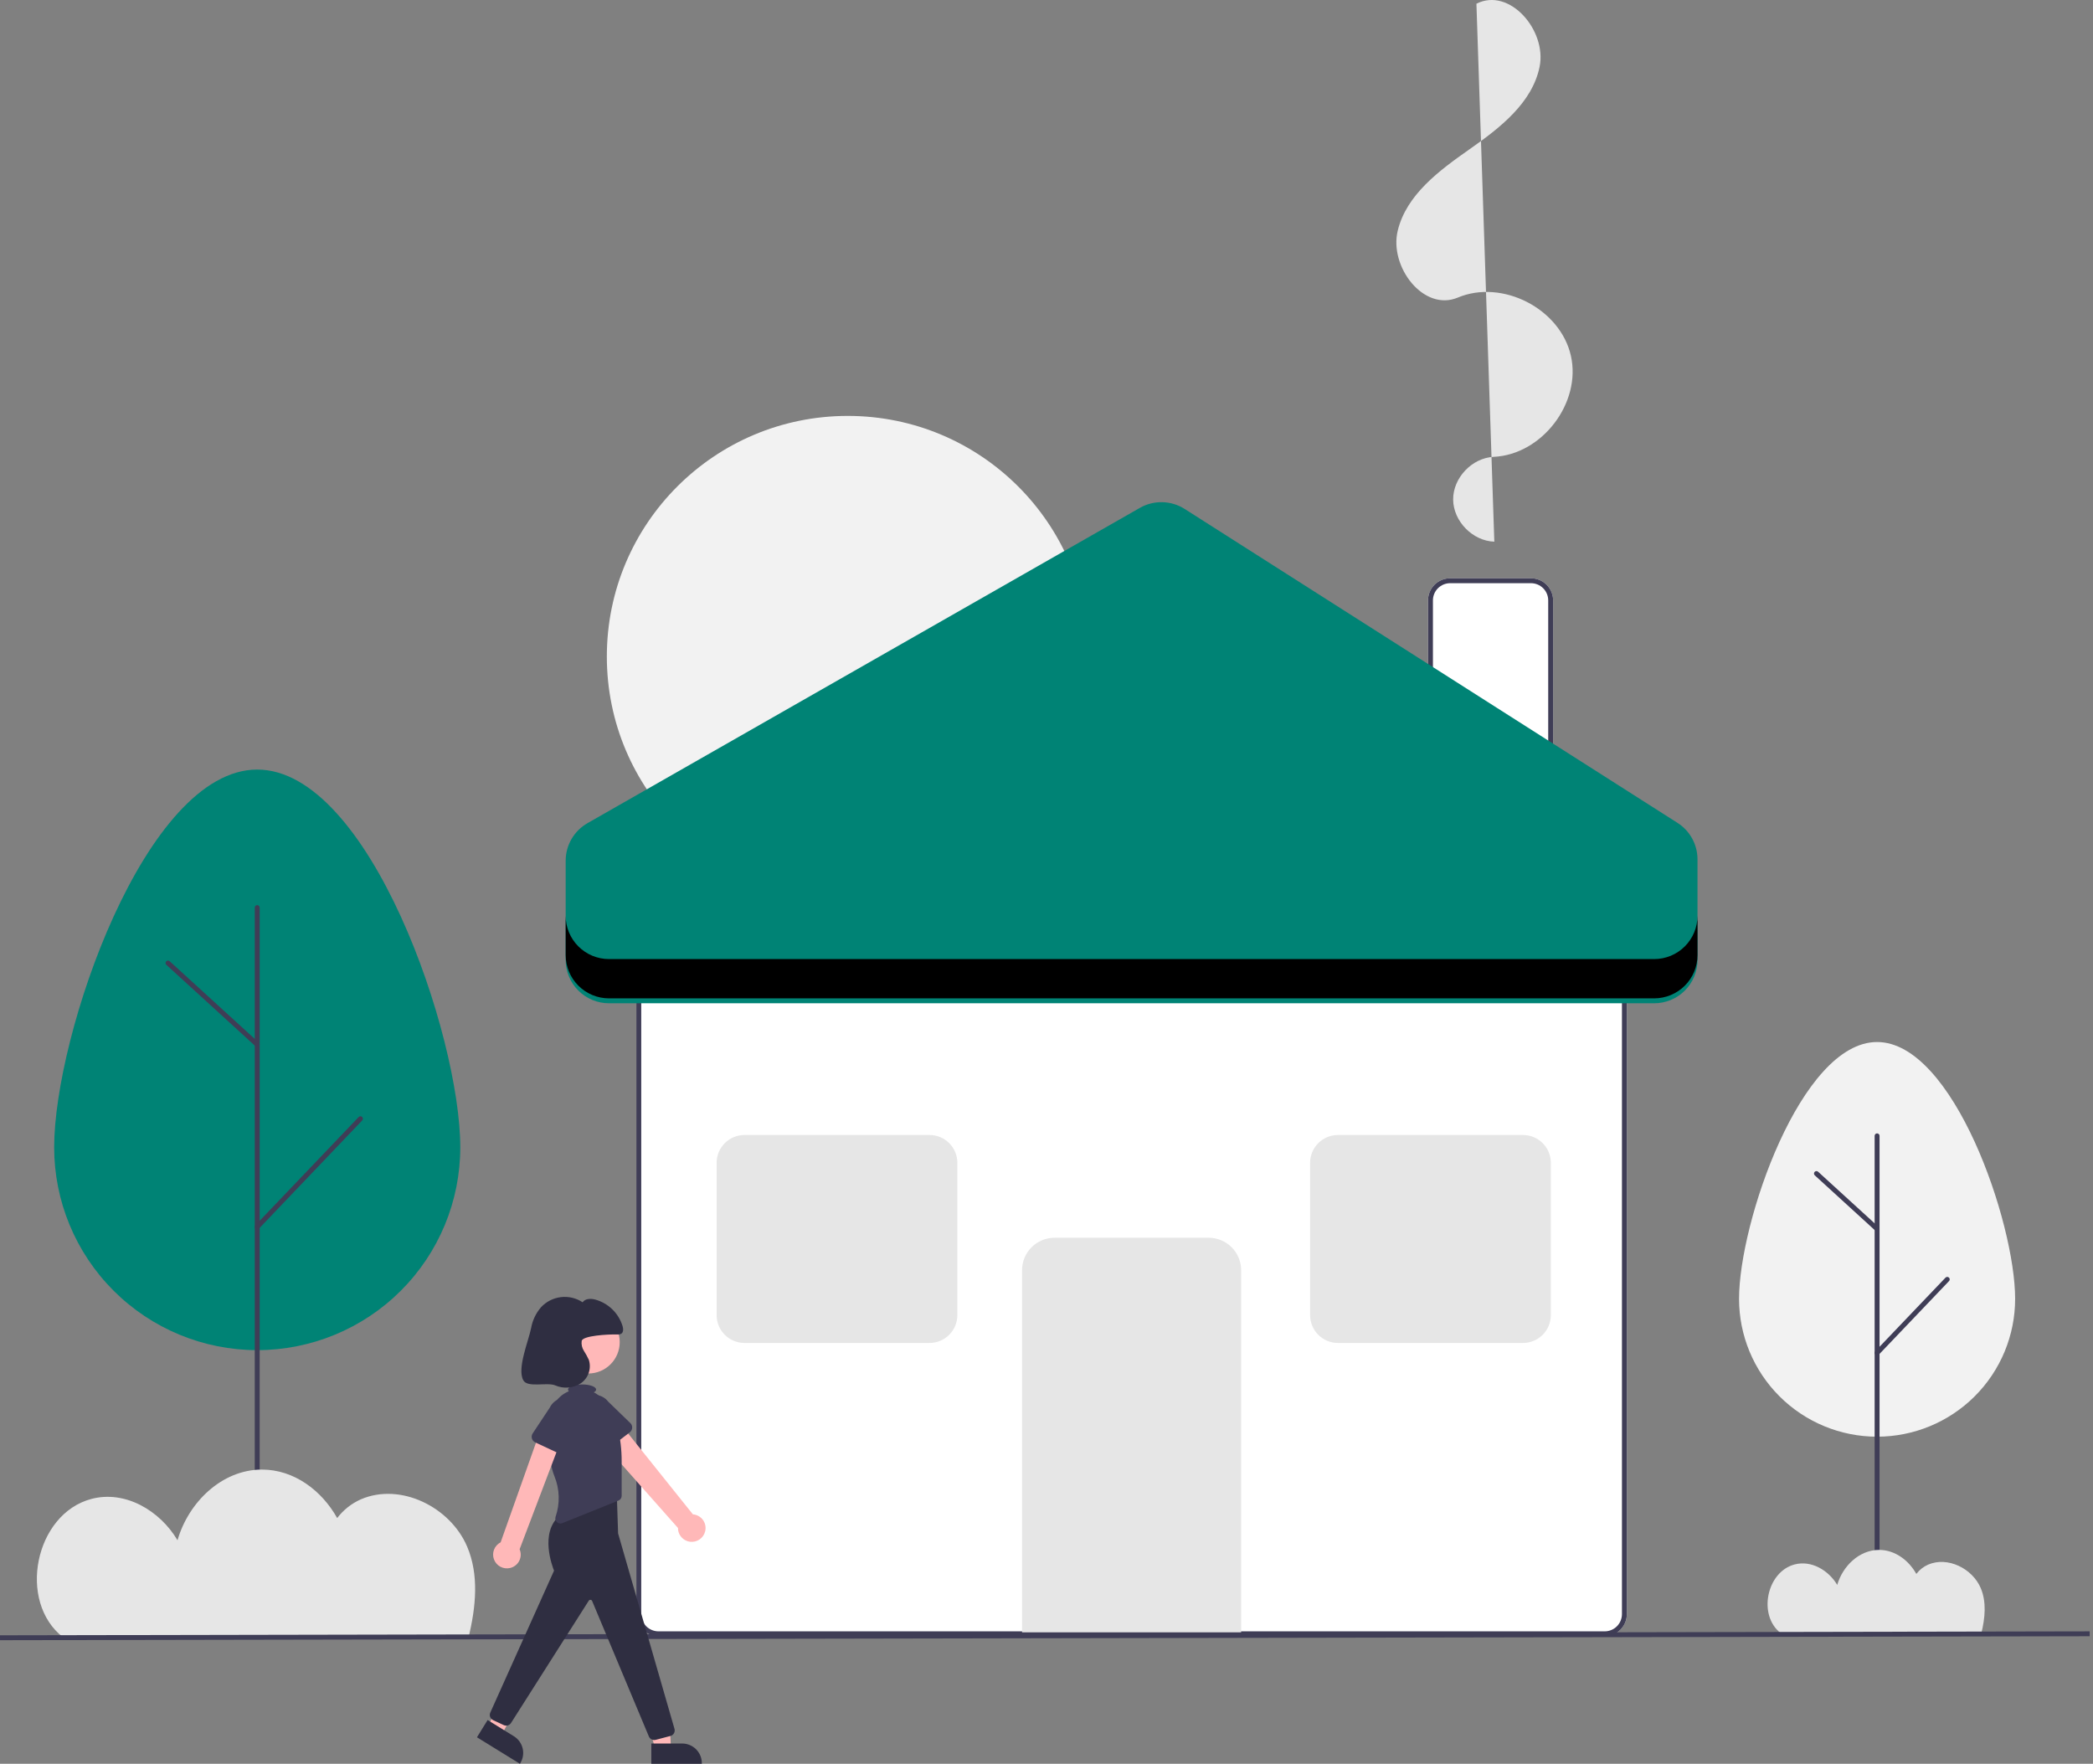 <svg width="178" height="150" viewBox="0 0 178 150" fill="none" xmlns="http://www.w3.org/2000/svg">
<rect x="0" y="0" width="178" height="150" fill="#808080" stroke="none"/>
<path d="M136.475 139.153H55.999C55.5 139.153 55.022 138.954 54.669 138.602C54.316 138.25 54.117 137.772 54.117 137.274V82.394C54.117 81.896 54.316 81.418 54.669 81.066C55.022 80.714 55.5 80.516 55.999 80.515H136.475C136.974 80.516 137.452 80.714 137.805 81.066C138.158 81.418 138.356 81.896 138.357 82.394V137.274C138.356 137.772 138.158 138.25 137.805 138.602C137.452 138.954 136.974 139.153 136.475 139.153Z" fill="white"/>
<path d="M136.475 139.153H55.999C55.5 139.153 55.022 138.954 54.669 138.602C54.316 138.25 54.117 137.772 54.117 137.274V82.394C54.117 81.896 54.316 81.418 54.669 81.066C55.022 80.714 55.5 80.516 55.999 80.515H136.475C136.974 80.516 137.452 80.714 137.805 81.066C138.158 81.418 138.356 81.896 138.357 82.394V137.274C138.356 137.772 138.158 138.25 137.805 138.602C137.452 138.954 136.974 139.153 136.475 139.153ZM55.999 80.933C55.611 80.933 55.239 81.087 54.964 81.361C54.69 81.635 54.536 82.007 54.535 82.394V137.274C54.536 137.661 54.69 138.033 54.964 138.307C55.239 138.581 55.611 138.735 55.999 138.736H136.475C136.863 138.735 137.235 138.581 137.51 138.307C137.784 138.033 137.938 137.661 137.939 137.274V82.394C137.938 82.007 137.784 81.635 137.51 81.361C137.235 81.087 136.863 80.933 136.475 80.933H55.999Z" fill="#3F3D56"/>
<path d="M105.553 138.823H86.921V108.019C86.922 107.289 87.213 106.588 87.73 106.072C88.248 105.555 88.949 105.265 89.68 105.264H102.793C103.525 105.265 104.226 105.555 104.744 106.072C105.261 106.588 105.552 107.289 105.553 108.019V138.823Z" fill="#E6E6E6"/>
<path d="M132.086 68.817H121.446V51.059C121.447 50.56 121.645 50.083 121.998 49.731C122.351 49.378 122.829 49.18 123.328 49.179H130.204C130.703 49.18 131.182 49.378 131.534 49.731C131.887 50.083 132.086 50.56 132.086 51.059V68.817Z" fill="white"/>
<path d="M132.086 68.817H121.446V51.059C121.447 50.56 121.645 50.083 121.998 49.731C122.351 49.378 122.829 49.18 123.328 49.179H130.204C130.703 49.18 131.182 49.378 131.534 49.731C131.887 50.083 132.086 50.56 132.086 51.059V68.817ZM121.864 68.399H131.668V51.059C131.668 50.671 131.513 50.3 131.239 50.026C130.964 49.752 130.592 49.598 130.204 49.597H123.328C122.94 49.598 122.568 49.752 122.293 50.026C122.019 50.3 121.865 50.671 121.864 51.059V68.399Z" fill="#3F3D56"/>
<path d="M72.097 76.294C83.413 76.294 92.586 67.133 92.586 55.833C92.586 44.532 83.413 35.371 72.097 35.371C60.782 35.371 51.609 44.532 51.609 55.833C51.609 67.133 60.782 76.294 72.097 76.294Z" fill="#F2F2F2"/>
<path d="M127.085 46.066C125.24 46.008 123.597 44.328 123.584 42.484C123.571 40.64 125.189 38.936 127.033 38.852C131.14 38.665 134.502 34.264 133.598 30.259C132.695 26.254 127.767 23.719 123.977 25.308C121.07 26.527 118.132 22.686 118.869 19.624C119.606 16.562 122.394 14.505 124.974 12.695C127.554 10.884 130.314 8.758 130.937 5.671C131.56 2.584 128.372 -1.114 125.563 0.317" fill="#E6E6E6"/>
<path d="M79.052 114.212H63.314C62.686 114.211 62.084 113.962 61.64 113.518C61.196 113.075 60.947 112.474 60.946 111.847V98.889C60.947 98.263 61.196 97.662 61.64 97.218C62.084 96.775 62.686 96.526 63.314 96.525H79.052C79.68 96.526 80.281 96.775 80.725 97.218C81.169 97.662 81.419 98.263 81.42 98.889V111.847C81.419 112.474 81.169 113.075 80.725 113.518C80.281 113.962 79.68 114.211 79.052 114.212Z" fill="#E6E6E6"/>
<path d="M129.524 114.212H113.786C113.158 114.211 112.557 113.962 112.113 113.518C111.669 113.075 111.419 112.474 111.418 111.847V98.889C111.419 98.263 111.669 97.662 112.113 97.218C112.557 96.775 113.158 96.526 113.786 96.525H129.524C130.152 96.526 130.754 96.775 131.198 97.218C131.642 97.662 131.891 98.263 131.892 98.889V111.847C131.891 112.474 131.642 113.075 131.198 113.518C130.754 113.962 130.152 114.211 129.524 114.212Z" fill="#E6E6E6"/>
<path d="M48.108 81.644V73.2C48.108 72.551 48.28 71.914 48.606 71.353C48.932 70.792 49.401 70.327 49.965 70.005L96.942 43.191C97.525 42.858 98.188 42.691 98.859 42.708C99.531 42.724 100.185 42.923 100.751 43.284L142.662 69.98C143.184 70.312 143.614 70.771 143.912 71.313C144.209 71.856 144.365 72.464 144.365 73.082V81.644C144.365 82.62 143.977 83.555 143.286 84.246C142.595 84.936 141.658 85.323 140.681 85.323H51.793C50.816 85.323 49.879 84.936 49.188 84.246C48.497 83.555 48.108 82.62 48.108 81.644Z" fill="#008375"/>
<path d="M140.681 81.564H51.793C50.816 81.564 49.879 81.176 49.188 80.486C48.497 79.796 48.108 78.86 48.108 77.884V81.225C48.108 82.201 48.497 83.137 49.188 83.827C49.879 84.517 50.816 84.905 51.793 84.905H140.681C141.658 84.905 142.595 84.517 143.286 83.827C143.977 83.137 144.365 82.201 144.365 81.225V77.884C144.365 78.86 143.977 79.796 143.286 80.486C142.595 81.176 141.658 81.564 140.681 81.564Z" fill="black"/>
<path d="M147.898 110.458C147.898 103.983 153.154 88.618 159.638 88.618C166.121 88.618 171.378 103.983 171.378 110.458C171.378 113.568 170.141 116.55 167.939 118.748C165.737 120.947 162.751 122.182 159.638 122.182C156.524 122.182 153.538 120.947 151.337 118.748C149.135 116.55 147.898 113.568 147.898 110.458Z" fill="#F2F2F2"/>
<path d="M159.638 138.904C159.582 138.904 159.529 138.882 159.49 138.843C159.451 138.804 159.429 138.751 159.429 138.695V96.597C159.429 96.542 159.451 96.488 159.49 96.449C159.529 96.41 159.582 96.388 159.638 96.388C159.693 96.388 159.746 96.41 159.786 96.449C159.825 96.488 159.847 96.542 159.847 96.597V138.695C159.847 138.751 159.825 138.804 159.786 138.843C159.746 138.882 159.693 138.904 159.638 138.904Z" fill="#3F3D56"/>
<path d="M159.638 115.266C159.597 115.266 159.557 115.254 159.523 115.231C159.488 115.209 159.462 115.177 159.446 115.139C159.429 115.102 159.425 115.06 159.432 115.02C159.439 114.98 159.458 114.942 159.486 114.913L165.454 108.659C165.473 108.639 165.496 108.623 165.521 108.612C165.546 108.601 165.573 108.595 165.601 108.594C165.628 108.593 165.655 108.598 165.681 108.608C165.707 108.618 165.73 108.633 165.75 108.652C165.77 108.67 165.786 108.693 165.797 108.718C165.808 108.743 165.814 108.77 165.815 108.798C165.815 108.825 165.811 108.852 165.801 108.878C165.791 108.904 165.776 108.927 165.757 108.947L159.789 115.201C159.77 115.221 159.746 115.238 159.72 115.249C159.694 115.26 159.666 115.266 159.638 115.266Z" fill="#3F3D56"/>
<path d="M159.638 104.721C159.585 104.721 159.535 104.702 159.497 104.667L154.339 99.957C154.319 99.939 154.302 99.917 154.291 99.892C154.279 99.867 154.272 99.84 154.271 99.813C154.27 99.785 154.274 99.758 154.283 99.732C154.293 99.706 154.307 99.682 154.326 99.662C154.344 99.642 154.367 99.625 154.392 99.614C154.416 99.602 154.443 99.596 154.471 99.594C154.498 99.593 154.526 99.597 154.552 99.607C154.578 99.616 154.601 99.631 154.621 99.649L159.779 104.358C159.81 104.387 159.832 104.424 159.841 104.465C159.851 104.506 159.848 104.549 159.833 104.588C159.817 104.627 159.791 104.661 159.756 104.685C159.721 104.709 159.68 104.721 159.638 104.721Z" fill="#3F3D56"/>
<path d="M4.606 97.575C4.606 88.05 12.338 65.447 21.875 65.447C31.413 65.447 39.145 88.05 39.145 97.575C39.145 102.149 37.326 106.536 34.087 109.77C30.848 113.005 26.456 114.822 21.875 114.822C17.295 114.822 12.903 113.005 9.664 109.77C6.425 106.536 4.606 102.149 4.606 97.575Z" fill="#008375"/>
<path d="M21.875 139.322C21.82 139.322 21.767 139.3 21.728 139.26C21.688 139.221 21.666 139.168 21.666 139.113V77.184C21.666 77.129 21.688 77.076 21.728 77.037C21.767 76.998 21.82 76.976 21.875 76.976C21.931 76.976 21.984 76.998 22.023 77.037C22.062 77.076 22.084 77.129 22.084 77.184V139.113C22.084 139.168 22.062 139.221 22.023 139.26C21.984 139.3 21.931 139.322 21.875 139.322Z" fill="#3F3D56"/>
<path d="M21.875 104.549C21.834 104.549 21.794 104.537 21.76 104.514C21.726 104.492 21.699 104.46 21.683 104.422C21.667 104.384 21.662 104.343 21.67 104.303C21.677 104.263 21.696 104.225 21.724 104.196L30.503 94.996C30.541 94.956 30.594 94.932 30.649 94.931C30.705 94.93 30.758 94.95 30.799 94.989C30.839 95.027 30.862 95.079 30.863 95.135C30.865 95.19 30.844 95.244 30.806 95.284L22.027 104.484C22.007 104.504 21.984 104.521 21.958 104.532C21.932 104.543 21.904 104.549 21.875 104.549Z" fill="#3F3D56"/>
<path d="M21.875 89.037C21.823 89.037 21.773 89.018 21.734 88.983L14.148 82.055C14.107 82.018 14.082 81.966 14.08 81.911C14.077 81.855 14.097 81.801 14.134 81.76C14.172 81.719 14.224 81.695 14.279 81.693C14.335 81.69 14.389 81.71 14.43 81.747L22.017 88.674C22.048 88.703 22.069 88.74 22.079 88.781C22.089 88.822 22.086 88.865 22.07 88.904C22.055 88.943 22.028 88.977 21.994 89.001C21.959 89.025 21.918 89.037 21.875 89.037Z" fill="#3F3D56"/>
<path d="M151.437 138.883C151.457 138.899 151.478 138.912 151.498 138.927H168.498C168.832 137.579 168.949 136.23 168.452 135.058C167.743 133.389 165.644 132.346 163.976 133.063C163.581 133.238 163.237 133.51 162.976 133.854C162.324 132.688 161.155 131.81 159.805 131.811C158.114 131.812 156.708 133.193 156.249 134.788C155.51 133.543 154.051 132.672 152.624 133.047C150.239 133.673 149.485 137.377 151.437 138.883Z" fill="#E6E6E6"/>
<path d="M5.382 139.256C5.422 139.287 5.464 139.315 5.505 139.345H39.825C40.497 136.624 40.735 133.9 39.73 131.534C38.299 128.164 34.063 126.06 30.696 127.507C29.898 127.859 29.203 128.408 28.676 129.103C27.36 126.75 25 124.977 22.275 124.979C18.861 124.981 16.023 127.769 15.097 130.989C13.605 128.475 10.659 126.718 7.779 127.474C2.963 128.738 1.442 136.215 5.382 139.256Z" fill="#E6E6E6"/>
<path d="M177.717 138.737L0 139.073L0.001 139.49L177.717 139.154L177.717 138.737Z" fill="#3F3D56"/>
<path d="M59.969 130.238C60.012 130.073 60.017 129.901 59.986 129.733C59.954 129.566 59.886 129.407 59.787 129.269C59.688 129.131 59.559 129.016 59.41 128.932C59.261 128.849 59.096 128.799 58.926 128.786L52.286 120.496L50.643 122.025L57.657 129.944C57.655 130.231 57.758 130.509 57.947 130.725C58.136 130.941 58.398 131.081 58.682 131.117C58.968 131.153 59.256 131.084 59.493 130.922C59.73 130.76 59.9 130.517 59.969 130.238Z" fill="#FFB8B8"/>
<path d="M53.56 121.813L51.461 123.417C51.401 123.463 51.333 123.495 51.259 123.512C51.186 123.529 51.11 123.53 51.036 123.514C50.963 123.499 50.893 123.468 50.833 123.423C50.772 123.379 50.722 123.322 50.685 123.256L49.407 120.955C49.175 120.648 49.074 120.263 49.126 119.882C49.178 119.501 49.38 119.157 49.686 118.924C49.992 118.691 50.378 118.589 50.759 118.641C51.141 118.692 51.486 118.892 51.72 119.197L53.606 121.023C53.66 121.075 53.702 121.138 53.729 121.208C53.756 121.278 53.768 121.353 53.764 121.428C53.76 121.503 53.739 121.576 53.704 121.643C53.669 121.709 53.619 121.767 53.56 121.813Z" fill="#3F3D56"/>
<path d="M50.035 116.808C51.509 116.808 52.704 115.614 52.704 114.143C52.704 112.671 51.509 111.478 50.035 111.478C48.562 111.478 47.367 112.671 47.367 114.143C47.367 115.614 48.562 116.808 50.035 116.808Z" fill="#FFB8B8"/>
<path d="M55.732 148.71H57.064L56.937 146.221H54.971L55.732 148.71Z" fill="#FFB8B8"/>
<path d="M55.392 148.276L58.015 148.276C58.235 148.276 58.452 148.319 58.655 148.403C58.858 148.487 59.042 148.61 59.197 148.765C59.352 148.92 59.476 149.104 59.56 149.307C59.644 149.509 59.687 149.726 59.687 149.946V150L55.392 150L55.392 148.276Z" fill="#2F2E41"/>
<path d="M41.53 146.827L42.663 147.526L43.866 145.342L42.495 144.485L41.53 146.827Z" fill="#FFB8B8"/>
<path d="M41.47 146.279L43.701 147.656C43.888 147.771 44.05 147.922 44.179 148.1C44.307 148.278 44.399 148.479 44.45 148.693C44.5 148.906 44.508 149.127 44.473 149.344C44.438 149.56 44.361 149.767 44.245 149.954L44.217 150L40.563 147.746L41.47 146.279Z" fill="#2F2E41"/>
<path d="M55.635 147.981C55.536 147.981 55.44 147.95 55.358 147.894C55.277 147.838 55.214 147.758 55.179 147.666L50.361 136.162C50.351 136.134 50.333 136.109 50.309 136.09C50.286 136.072 50.258 136.06 50.228 136.056C50.198 136.053 50.168 136.057 50.141 136.07C50.113 136.082 50.09 136.102 50.073 136.127L43.454 146.54C43.389 146.637 43.292 146.707 43.18 146.739C43.067 146.77 42.947 146.76 42.842 146.71L41.936 146.288C41.82 146.233 41.73 146.136 41.685 146.016C41.641 145.896 41.645 145.763 41.697 145.646L47.119 133.574C47.001 133.286 45.846 130.332 47.621 128.873L47.633 128.865L52.445 126.722L52.566 130.408L57.362 147.027C57.38 147.089 57.386 147.155 57.378 147.219C57.37 147.284 57.35 147.346 57.318 147.403C57.285 147.46 57.242 147.509 57.191 147.549C57.139 147.589 57.08 147.618 57.017 147.634L55.761 147.964C55.72 147.975 55.678 147.981 55.635 147.981Z" fill="#2F2E41"/>
<path d="M52.518 121.329C52.334 120.595 52.075 119.855 51.727 119.513C51.599 119.388 51.478 119.256 51.367 119.117C51.132 118.822 50.838 118.581 50.503 118.41C50.625 118.342 50.697 118.261 50.697 118.173C50.697 117.933 50.162 117.739 49.502 117.739C48.842 117.739 48.307 117.933 48.307 118.173C48.309 118.201 48.316 118.228 48.328 118.253C48.34 118.278 48.357 118.301 48.378 118.319C47.947 118.495 47.572 118.785 47.295 119.158C47.018 119.532 46.849 119.974 46.806 120.437C46.651 122.088 46.606 124.198 47.147 125.533C47.601 126.637 47.637 127.868 47.249 128.996C47.222 129.075 47.219 129.159 47.239 129.24C47.26 129.32 47.303 129.393 47.363 129.449C47.424 129.506 47.499 129.544 47.581 129.56C47.662 129.575 47.746 129.566 47.823 129.535L52.598 127.614C52.678 127.581 52.747 127.526 52.796 127.454C52.844 127.382 52.87 127.298 52.87 127.211V124.293C52.874 123.294 52.756 122.299 52.518 121.329Z" fill="#3F3D56"/>
<path d="M43.382 133.349C43.548 133.311 43.704 133.236 43.838 133.131C43.973 133.026 44.082 132.893 44.159 132.741C44.236 132.589 44.279 132.422 44.285 132.251C44.29 132.081 44.258 131.912 44.191 131.755L47.927 121.916L46.032 121.428L42.577 131.165C42.321 131.295 42.122 131.515 42.017 131.782C41.912 132.049 41.909 132.345 42.008 132.614C42.107 132.884 42.302 133.107 42.555 133.243C42.809 133.378 43.103 133.416 43.382 133.349Z" fill="#FFB8B8"/>
<path d="M47.911 123.783L45.517 122.664C45.449 122.632 45.389 122.586 45.34 122.529C45.291 122.472 45.256 122.405 45.235 122.332C45.215 122.26 45.211 122.184 45.222 122.11C45.234 122.036 45.261 121.965 45.303 121.902L46.758 119.708C46.923 119.362 47.219 119.095 47.581 118.966C47.943 118.837 48.342 118.856 48.69 119.02C49.037 119.184 49.306 119.478 49.437 119.839C49.567 120.201 49.549 120.599 49.387 120.946L48.634 123.46C48.613 123.532 48.576 123.598 48.526 123.655C48.477 123.711 48.416 123.756 48.347 123.787C48.278 123.818 48.204 123.833 48.129 123.832C48.053 123.832 47.979 123.815 47.911 123.783Z" fill="#3F3D56"/>
<path d="M52.487 113.487C52.607 113.501 52.729 113.479 52.837 113.424C53.033 113.295 53.014 113.003 52.947 112.777C52.782 112.237 52.482 111.747 52.077 111.353C51.671 110.959 51.173 110.674 50.628 110.523C50.248 110.422 49.767 110.426 49.55 110.753C49.004 110.39 48.345 110.234 47.694 110.314C47.042 110.394 46.441 110.704 45.999 111.188C45.568 111.694 45.28 112.307 45.166 112.962C44.938 114.077 43.962 116.379 44.502 117.381C44.862 118.048 46.519 117.528 47.22 117.819C47.569 117.971 47.95 118.034 48.329 118.003C48.708 117.973 49.074 117.849 49.395 117.644C49.708 117.428 49.943 117.117 50.066 116.757C50.189 116.397 50.193 116.008 50.077 115.646C49.954 115.379 49.813 115.122 49.654 114.876C49.494 114.627 49.429 114.329 49.47 114.036C49.568 113.59 51.674 113.47 52.487 113.487Z" fill="#2F2E41"/>
</svg>
